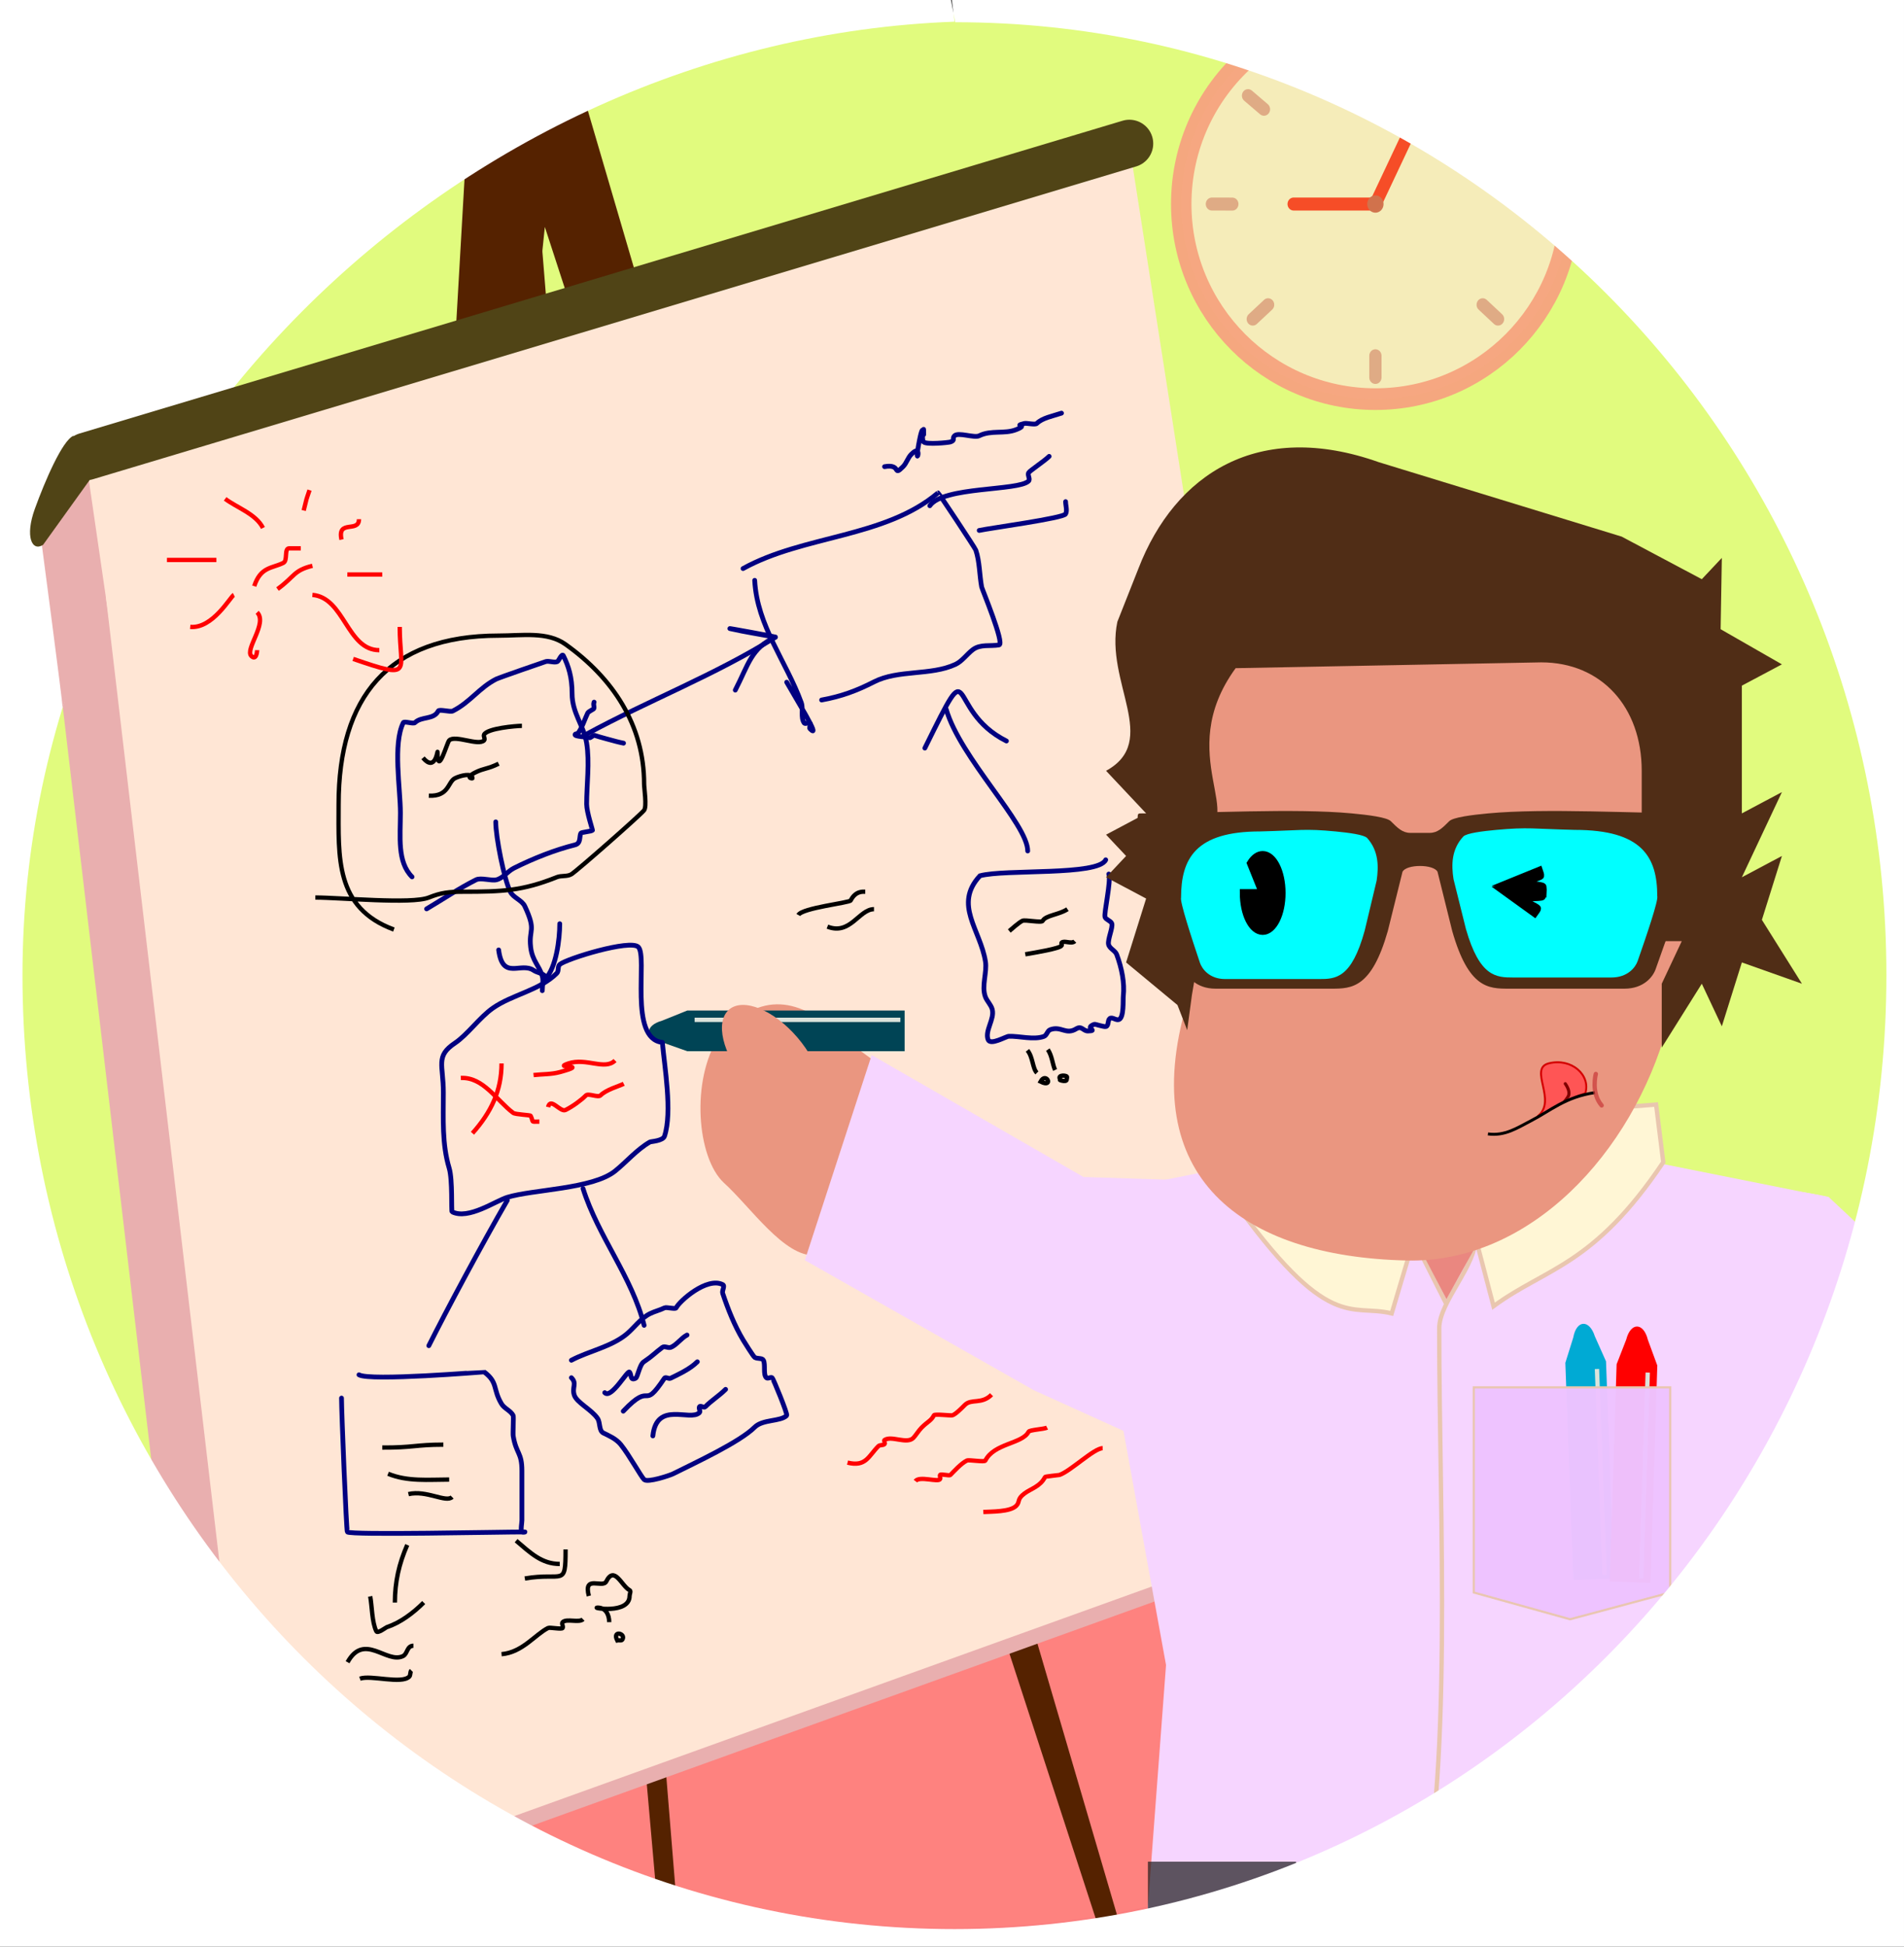 <?xml version="1.0" encoding="UTF-8" standalone="no"?>
<!-- Created with Inkscape (http://www.inkscape.org/) -->

<svg
   xmlns:dc="http://purl.org/dc/elements/1.1/"
   xmlns:cc="http://creativecommons.org/ns#"
   xmlns:rdf="http://www.w3.org/1999/02/22-rdf-syntax-ns#"
   xmlns:svg="http://www.w3.org/2000/svg"
   xmlns="http://www.w3.org/2000/svg"
   xmlns:sodipodi="http://sodipodi.sourceforge.net/DTD/sodipodi-0.dtd"
   xmlns:inkscape="http://www.inkscape.org/namespaces/inkscape"
   width="439.247"
   height="449.008"
   id="svg4343"
   version="1.1"
   inkscape:version="0.48.4 r9939"
   sodipodi:docname="planning.svg">
  <rect width="100%" height="100%" fill="#333333" stroke="none"/>
  <defs
     id="defs4345">
    <inkscape:path-effect
       effect="spiro"
       id="path-effect4824-3"
       is_visible="true" />
    <inkscape:path-effect
       effect="spiro"
       id="path-effect4830-8"
       is_visible="true" />
    <inkscape:path-effect
       is_visible="true"
       id="path-effect4788-8"
       effect="spiro" />
    <inkscape:path-effect
       effect="spiro"
       id="path-effect4806-0"
       is_visible="true" />
    <inkscape:path-effect
       effect="spiro"
       id="path-effect4778-3"
       is_visible="true" />
    <inkscape:path-effect
       is_visible="true"
       id="path-effect7123"
       effect="spiro" />
    <inkscape:path-effect
       is_visible="true"
       id="path-effect7127"
       effect="spiro" />
    <inkscape:path-effect
       effect="spiro"
       id="path-effect5613"
       is_visible="true" />
  </defs>
  <sodipodi:namedview
     id="base"
     pagecolor="#ffffff"
     bordercolor="#666666"
     borderopacity="1.0"
     inkscape:pageopacity="0.0"
     inkscape:pageshadow="2"
     inkscape:zoom="0.35"
     inkscape:cx="194.6234"
     inkscape:cy="170.21819"
     inkscape:document-units="px"
     inkscape:current-layer="layer1"
     showgrid="false"
     inkscape:window-width="803"
     inkscape:window-height="415"
     inkscape:window-x="465"
     inkscape:window-y="163"
     inkscape:window-maximized="0"
     fit-margin-top="0"
     fit-margin-left="0"
     fit-margin-right="0"
     fit-margin-bottom="0" />
  <g
     inkscape:label="Layer 1"
     inkscape:groupmode="layer"
     id="layer1"
     transform="translate(-180.377,-253.573)">
    <g
       transform="translate(3015.826,208.283)"
       id="g5469">
      <ellipse
         d="m -2399.552,269.039 c 0,122.013 -97.029,220.924 -216.72,220.924 -119.691,0 -216.72,-98.911 -216.72,-220.924 0,-122.013 97.029,-220.924 216.72,-220.924 119.691,0 216.72,98.911 216.72,220.924 z"
         sodipodi:ry="220.92441"
         sodipodi:rx="216.72014"
         sodipodi:cy="269.03906"
         sodipodi:cx="-2616.272"
         ry="220.924"
         rx="216.72"
         cy="269.039"
         cx="-2616.272"
         id="path5782"
         style="opacity:0.978;color:#000000;fill:#e5ff80;fill-opacity:1;fill-rule:evenodd;stroke:none;visibility:visible;display:inline;overflow:visible;enable-background:accumulate" />
      <rect
         y="389.917"
         x="-2823.114"
         height="100.686"
         width="409.455"
         id="rect5788"
         style="opacity:0.978;color:#000000;fill:#ff8080;fill-opacity:1;fill-rule:evenodd;stroke:none;visibility:visible;display:inline;overflow:visible;enable-background:accumulate" />
      <path
         sodipodi:nodetypes="cccc"
         inkscape:connector-curvature="0"
         id="path5780"
         d="m -2679.157,486.738 -32.531,-400.221 -6.712,5.37 34.904,396.03"
         style="fill:#552200;fill-rule:evenodd;stroke:none" />
      <path
         inkscape:connector-curvature="0"
         id="path5778"
         d="m -2577.277,490.392 -125.304,-427.173 -24.681,14.239 -23.732,412.934 40.984,-395.149 129.213,396.701 z"
         style="fill:#552200;fill-rule:evenodd;stroke:#552200;stroke-width:1px;stroke-linecap:butt;stroke-linejoin:miter;stroke-opacity:1" />
      <path
         style="fill:#e9afaf;fill-rule:evenodd;stroke:none"
         d="m -2787.449,493.29 250,-90 -50,-320 -240,70 z"
         id="path5776"
         inkscape:connector-curvature="0"
         sodipodi:nodetypes="ccccc" />
      <path
         sodipodi:nodetypes="ccccc"
         inkscape:connector-curvature="0"
         id="path5617"
         d="m -2775.449,485.29 250,-90 -50,-320 -240,70 z"
         style="fill:#ffe6d5;fill-rule:evenodd;stroke:none" />
      <path
         sodipodi:nodetypes="cccssssc"
         inkscape:connector-curvature="0"
         id="path5213"
         d="m -2641.338,284.173 c -11.016,-9.953 -19.563,-9.391 -28.232,0.203 -6.566,10.037 -5.104,27.931 1.095,33.712 6.165,5.57 13.992,17.256 21.109,16.735 5.6,-0.41 10.716,-11.86 14.534,-16.086 3.553,-3.932 10.819,-9.478 10.921,-14.675 0.146,-7.483 -12.926,-14.016 -19.427,-19.89 z"
         style="fill:#ea9680;fill-opacity:1;fill-rule:evenodd;stroke:none" />
      <path
         style="fill:#f6d5ff;fill-opacity:1;fill-rule:evenodd;stroke:none"
         d="m -2557.001,317.685 -28.487,-0.912 -48.864,-28.125 -15.42,47.319 52.791,29.97 40.044,18.156 z"
         id="path5215"
         inkscape:connector-curvature="0"
         sodipodi:nodetypes="ccccccc" />
      <rect
         transform="scale(-1,1)"
         style="fill:#f6d5ff;fill-opacity:1;fill-rule:evenodd;stroke:#fff6d5;stroke-width:5;stroke-linecap:round;stroke-miterlimit:4;stroke-opacity:1;stroke-dasharray:none"
         id="rect5223"
         width="76.019"
         height="131.333"
         x="2463.321"
         y="311.477" />
      <path
         style="fill:#f6d5ff;fill-rule:evenodd;stroke:none"
         d="m -2463.321,311.477 49.109,9.822 -19.603,75.477 -0.04,32.563 8.674,49.508 -68.962,7.772 -3.554,-57.28"
         id="path5227"
         inkscape:connector-curvature="0"
         sodipodi:nodetypes="ccccccc" />
      <path
         inkscape:connector-curvature="0"
         id="path5231"
         d="m -2536.984,311.477 -49.109,9.822 19.644,108.039 -4.621,61.563 71.347,-11.106 73.453,7.772 -69.856,-57.637 -2.555,-0.2"
         style="fill:#f6d5ff;fill-rule:evenodd;stroke:none"
         sodipodi:nodetypes="cccccccc" />
      <path
         sodipodi:nodetypes="csc"
         inkscape:connector-curvature="0"
         id="path5511"
         d="m -2495.059,330.697 c 0.297,6.345 -8.365,14.836 -8.368,20.959 -0.022,42.64 3.373,106.023 -5.193,136.182"
         style="fill:none;stroke:#e9c6af;stroke-width:1px;stroke-linecap:butt;stroke-linejoin:miter;stroke-opacity:1" />
      <path
         sodipodi:nodetypes="cccccccc"
         inkscape:connector-curvature="0"
         id="path5576"
         d="m -2495.059,330.697 4.166,15.88 c 12.054,-8.881 23.019,-9.172 39.157,-33.225 l -1.661,-13.29 -97.301,7.594 -0.846,13.588 c 22.648,31.87 27.618,24.641 37.155,26.994 l 5.09,-17.067"
         style="fill:#fff6d5;fill-opacity:1;fill-rule:evenodd;stroke:#e9c6af;stroke-width:1px;stroke-linecap:butt;stroke-linejoin:miter;stroke-opacity:1" />
      <path
         sodipodi:nodetypes="cc"
         inkscape:connector-curvature="0"
         inkscape:original-d="m -2509.2981,331.17211 7.5394,14.94633"
         inkscape:path-effect="#path-effect5613"
         id="path5611"
         d="m -2509.298,331.172 7.539,14.946"
         style="fill:none;stroke:#e9c6af;stroke-width:1px;stroke-linecap:butt;stroke-linejoin:miter;stroke-opacity:1" />
      <path
         sodipodi:nodetypes="cccc"
         inkscape:connector-curvature="0"
         id="path5615"
         d="m -2507.464,334.036 5.705,10.908 10.224,-18.442 z"
         style="fill:#ea8780;fill-opacity:1;fill-rule:evenodd;stroke:none" />
      <path
         inkscape:connector-curvature="0"
         id="path5774"
         d="m -2580.365,243.616 c -1.707,3.722 -23.252,2.11 -29.011,3.679 -6.152,6.641 0.091,12.403 1.266,19.781 0.396,2.488 -0.941,5.649 -0.028,8.111 0.389,1.049 1.33,1.864 1.601,2.95 0.556,2.225 -1.739,4.864 -0.968,6.941 0.529,1.425 4.119,-0.739 4.78,-0.762 2.417,-0.081 5.783,0.891 8.111,0.027 0.663,-0.246 0.786,-1.304 1.45,-1.551 2.499,-0.928 3.596,1.281 6,-0.202 1.28,-0.789 1.605,0.547 2.72,0.509 2.622,-0.088 -1.097,-0.605 1.45,-1.551 0.199,-0.074 2.283,0.672 2.72,0.509 0.629,-0.234 0.316,-1.41 0.84,-1.83 0.551,-0.443 1.447,0.476 2.11,0.229 1.208,-0.448 0.919,-4.523 1.018,-5.441 0.322,-2.96 -0.341,-6.376 -1.523,-9.56 -0.348,-0.938 -1.669,-1.362 -1.881,-2.34 -0.244,-1.124 1.064,-3.955 0.739,-4.831 -0.22,-0.593 -1.33,-0.856 -1.551,-1.45 -0.308,-0.83 1.451,-8.368 0.867,-9.941"
         style="fill:none;stroke:#000080;stroke-width:1.1;stroke-linecap:round;stroke-linejoin:miter;stroke-miterlimit:4;stroke-opacity:1;stroke-dasharray:none" />
      <path
         style="fill:#ea9680;fill-opacity:1;fill-rule:evenodd;stroke:none"
         d="m -2561.758,277.101 c -11.403,39.505 12.496,58.066 50.856,58.931 28.388,0.64 51.984,-24.718 60.102,-54.02 1.737,-6.269 4.623,-4.869 4.623,-12.277 0,-23.526 9.126,-62.156 -4.623,-76.119 -10.819,-10.987 -42.611,0 -57.791,0 -14.127,0 -38.084,-4.74 -48.544,4.911 -15.063,13.896 2.257,54.738 -4.623,78.574 z"
         id="path5235"
         inkscape:connector-curvature="0"
         sodipodi:nodetypes="ssssssss" />
      <path
         style="fill:#502d16;stroke:none"
         d="m -2433.606,267.279 -4.621,14.733 -4.621,-9.822 -9.242,14.733 0,-14.733 4.621,-9.822 -9.242,0 4.621,-9.822 -4.621,0 4.621,-9.822 -4.621,0 0,-19.644 c 0,-14.733 -9.319,-25.013 -23.182,-25.013 l -70.499,1.342 c -14.699,20.188 3.611,35.214 -8.801,38.404 l -4.621,4.911 4.621,4.911 -4.621,4.911 4.621,4.911 -4.621,4.911 4.621,4.911 -1.284,7.507 -1.089,8.103 -2.248,-5.787 -11.849,-9.822 4.621,-14.733 -9.242,-4.911 4.621,-4.911 -4.621,-4.911 9.242,-4.911 -9.242,-9.822 c 12.55,-6.873 -0.345,-20.429 2.607,-34.376 l 4.851,-12.26 c 8.463,-21.917 27.725,-34.376 55.45,-24.554 l 56.044,17.171 18.483,9.822 4.621,-4.911 -0.279,16.447 14.141,8.107 -9.242,4.911 0,29.465 9.242,-4.911 -9.242,19.644 9.242,-4.911 -4.621,14.733 9.242,14.733 z"
         id="path5237"
         inkscape:connector-curvature="0"
         sodipodi:nodetypes="ccccccccccccccccccccccccccccccccccccccccccccccc" />
      <path
         style="fill:#502d16;fill-opacity:1;fill-rule:evenodd;stroke:none"
         d="m -2511.898,246.38 -3.393,13.673 c -3.75,13.125 -8.287,13.281 -12.952,13.281 l -26.773,0 c -4.499,0 -6.601,-2.796 -7.194,-4.492 -6.289,-17.969 -6.19,-16.242 -9.201,-20.738 -0.682,-0.825 -1.581,-0.825 -1.581,-1.723 l 0,-12.523 c 0,-0.954 0.141,-0.954 0.959,-0.954 14.67,5.8e-4 35.097,-1.244 48.455,0 3.798,0.354 8.086,0.898 8.985,1.797 1.569,1.569 2.695,2.695 4.492,2.695 l 4.492,0 c 1.797,0 2.923,-1.127 4.492,-2.695 0.898,-0.898 5.186,-1.443 8.984,-1.797 13.358,-1.244 33.785,5.8e-4 48.455,0 0.818,0 0.959,0 0.959,0.954 l 0,12.523 c 0,0.898 -0.898,0.898 -1.581,1.723 -3.011,4.496 -2.911,2.769 -9.2,20.738 -0.594,1.696 -2.695,4.492 -7.194,4.492 l -26.773,0 c -4.665,0 -9.202,-0.156 -12.952,-13.281 l -3.393,-13.673 c -0.898,-1.797 -7.188,-1.797 -8.086,0 z"
         id="path5239"
         inkscape:connector-curvature="0"
         sodipodi:nodetypes="ccccsccccssccssccccsccccc" />
      <path
         sodipodi:nodetypes="csccsccccc"
         inkscape:connector-curvature="0"
         id="path5241"
         d="m -2497.853,238.222 c 0.758,-0.757 4.378,-1.215 7.585,-1.513 7.409,-0.688 8.648,-0.229 18.139,0 15.548,0 19.003,6.289 19.003,15.274 0.321,0.878 -2.472,9.139 -4.525,14.99 -0.501,1.428 -2.276,3.783 -6.074,3.783 l -22.604,0 c -3.939,0 -7.769,-0.131 -10.935,-11.184 l -2.865,-11.514 c -0.504,-3.263 -0.504,-6.857 2.276,-9.836 z"
         style="fill:#00ffff;fill-opacity:1;fill-rule:evenodd;stroke:none" />
      <path
         style="fill:#00ffff;fill-opacity:1;fill-rule:evenodd;stroke:none"
         d="m -2520.05,238.579 c -0.728,-0.757 -4.203,-1.215 -7.281,-1.513 -7.112,-0.688 -8.301,-0.229 -17.41,0 -14.923,0 -18.24,6.289 -18.24,15.274 -0.308,0.878 2.373,9.139 4.343,14.99 0.481,1.428 2.184,3.783 5.83,3.783 l 21.696,0 c 3.781,0 7.457,-0.131 10.496,-11.184 l 2.75,-11.514 c 0.484,-3.263 0.484,-6.857 -2.184,-9.836 z"
         id="path5243"
         inkscape:connector-curvature="0"
         sodipodi:nodetypes="csccsccccc" />
      <path
         transform="scale(-1,1)"
         sodipodi:type="arc"
         style="fill:#000000;fill-opacity:1;stroke:#000000;stroke-width:1.759;stroke-miterlimit:4;stroke-opacity:1;stroke-dasharray:none"
         id="path5249"
         sodipodi:cx="2544.1538"
         sodipodi:cy="251.25916"
         sodipodi:rx="4.3973675"
         sodipodi:ry="8.794735"
         d="m 2548.551,251.259 c 0,4.857 -1.969,8.795 -4.397,8.795 -2.429,0 -4.397,-3.938 -4.397,-8.795 0,-4.857 1.969,-8.795 4.397,-8.795 1.002,0 1.974,0.684 2.755,1.94 l -2.755,6.855 z"
         sodipodi:start="0"
         sodipodi:end="5.3894415" />
      <path
         sodipodi:nodetypes="csccccc"
         inkscape:connector-curvature="0"
         id="path5255"
         d="m -2439.837,389.841 c 7.014,18.864 3.517,8.115 4.11,16.605 0.367,5.253 5.227,30.397 6.303,36.796 l 13.739,-13.611 13.467,-97.604 -11.375,-10.654 c -41.788,-9.257 -21.493,23.211 -26.243,68.468 z"
         style="fill:#f6d5ff;fill-opacity:1;fill-rule:evenodd;stroke:none" />
      <path
         sodipodi:nodetypes="cscc"
         inkscape:connector-curvature="0"
         id="path5491"
         d="m -2469.729,297.478 c 1.312,-4.2 -3.166,-8.218 -8.401,-6.926 -4.824,1.19 2.068,8.656 -2.603,12.216 3.683,-1.72 6.544,-3.861 11.003,-5.29 z"
         style="color:#000000;fill:#ff5555;fill-opacity:1;fill-rule:evenodd;stroke:#d40000;stroke-width:0.449;stroke-linecap:round;stroke-linejoin:miter;stroke-miterlimit:4;stroke-opacity:1;stroke-dasharray:none;stroke-dashoffset:0;visibility:visible;display:inline;overflow:visible;enable-background:accumulate" />
      <path
         sodipodi:nodetypes="ccsccscc"
         inkscape:connector-curvature="0"
         id="path5497"
         d="m -2474.342,294.885 c 0.119,10e-4 0.229,0.061 0.295,0.16 0.813,1.191 0.997,2.096 0.871,2.804 -0.126,0.708 -0.502,0.752 -0.683,1.072 -0.236,0.418 -1.437,1 -1.201,0.582 0.24,-0.425 1.087,-1.287 1.175,-1.78 0.088,-0.493 -0.01,-1.175 -0.756,-2.271 -0.169,-0.24 0.01,-0.571 0.299,-0.567 z"
         style="font-size:medium;font-style:normal;font-variant:normal;font-weight:normal;font-stretch:normal;text-indent:0;text-align:start;text-decoration:none;line-height:normal;letter-spacing:normal;word-spacing:normal;text-transform:none;direction:ltr;block-progression:tb;writing-mode:lr-tb;text-anchor:start;baseline-shift:baseline;color:#000000;fill:#800000;fill-opacity:1;fill-rule:evenodd;stroke:none;visibility:visible;display:inline;overflow:visible;enable-background:accumulate;font-family:sans-serif" />
      <path
         sodipodi:nodetypes="ccc"
         inkscape:connector-curvature="0"
         id="path5494"
         d="m -2492.184,306.833 c 3.935,0.552 6.85,-1.446 9.931,-3.03 4.548,-2.346 7.867,-5.472 14.735,-6.493"
         style="fill:none;stroke:#000000;stroke-width:0.679px;stroke-linecap:butt;stroke-linejoin:miter;stroke-opacity:1" />
      <path
         sodipodi:nodetypes="cc"
         inkscape:connector-curvature="0"
         id="path5509"
         d="m -2465.957,300.264 c -2.517,-2.923 -1.342,-7.258 -1.342,-7.258"
         style="opacity:0.696;fill:none;stroke:#c83737;stroke-width:1px;stroke-linecap:round;stroke-linejoin:miter;stroke-opacity:1" />
      <path
         style="color:#000000;fill:#00aad4;fill-opacity:1;fill-rule:evenodd;stroke:none;visibility:visible;display:inline;overflow:visible;enable-background:accumulate"
         d="m -2463.104,409.398 -1.843,-50.106 -2.571,-5.76 c -1.244,-3.931 -4.225,-3.89 -4.989,0.28 l -1.823,5.826 1.843,50.106 z"
         id="path5531"
         inkscape:connector-curvature="0"
         sodipodi:nodetypes="ccccccc" />
      <path
         style="fill:#00aad4;fill-rule:evenodd;stroke:#dbe3db;stroke-width:1px;stroke-linecap:butt;stroke-linejoin:miter;stroke-opacity:1"
         d="m -2465.29,408.495 -1.745,-47.432"
         id="path5533"
         inkscape:connector-curvature="0" />
      <path
         sodipodi:nodetypes="ccccccc"
         inkscape:connector-curvature="0"
         id="path5537"
         d="m -2454.695,410.37 1.579,-50.115 -2.172,-5.922 c -0.973,-4.007 -3.95,-4.169 -4.996,-0.061 l -2.216,5.688 -1.579,50.115 z"
         style="color:#000000;fill:#ff0000;fill-opacity:1;fill-rule:evenodd;stroke:none;visibility:visible;display:inline;overflow:visible;enable-background:accumulate" />
      <path
         inkscape:connector-curvature="0"
         id="path5539"
         d="m -2456.815,409.32 1.495,-47.44"
         style="fill:#ff0000;fill-rule:evenodd;stroke:#dbe3db;stroke-width:1px;stroke-linecap:butt;stroke-linejoin:miter;stroke-opacity:1" />
      <path
         sodipodi:nodetypes="cccccc"
         inkscape:connector-curvature="0"
         id="rect5515"
         d="m -2450.141,365.29 -45.309,0 0,47.322 22.206,6.17 23.102,-6.17 z"
         style="opacity:0.978;color:#000000;fill:#eec3ff;fill-opacity:1;fill-rule:evenodd;stroke:#e9c6af;stroke-width:0.5;stroke-linecap:round;stroke-linejoin:miter;stroke-miterlimit:4;stroke-opacity:1;stroke-dasharray:none;stroke-dashoffset:0;visibility:visible;display:inline;overflow:visible;enable-background:accumulate" />
      <path
         sodipodi:nodetypes="ccccccc"
         inkscape:connector-curvature="0"
         id="rect5513"
         d="m -2626.755,278.372 -50.14,0 -5.85,2.357 c -3.974,1.098 -4.043,4.079 0.096,4.996 l 5.755,2.035 50.14,0 z"
         style="color:#000000;fill:#004455;fill-opacity:1;fill-rule:evenodd;stroke:none;visibility:visible;display:inline;overflow:visible;enable-background:accumulate" />
      <path
         inkscape:connector-curvature="0"
         id="path5523"
         d="m -2627.737,280.524 -47.464,0"
         style="fill:none;stroke:#dbe3db;stroke-width:1px;stroke-linecap:butt;stroke-linejoin:miter;stroke-opacity:1" />
      <ellipse
         d="m 2218.086,-1506.311 c 0,8.374 -3.496,15.163 -7.808,15.163 -4.312,0 -7.808,-6.789 -7.808,-15.163 0,-8.374 3.496,-15.163 7.808,-15.163 4.312,0 7.808,6.789 7.808,15.163 z"
         sodipodi:ry="15.163285"
         sodipodi:rx="7.8079605"
         sodipodi:cy="-1506.3113"
         sodipodi:cx="2210.2776"
         transform="matrix(-0.76,0.649,0.649,0.76,0,0)"
         ry="15.163"
         rx="7.808"
         cy="-1506.311"
         cx="2210.278"
         id="path5519"
         style="color:#000000;fill:#ea9680;fill-opacity:1;fill-rule:evenodd;stroke:none;visibility:visible;display:inline;overflow:visible;enable-background:accumulate" />
      <g
         style="opacity:0.693"
         transform="matrix(0.943,0,0,1,343.857,-50.01)"
         id="g6504">
        <path
           sodipodi:nodetypes="sssccs"
           inkscape:connector-curvature="0"
           id="ellipse6506"
           d="m -2987.5,142.362 c 0,24.853 -21.267,45 -47.5,45 -26.233,0 -47.5,-20.147 -47.5,-45 0,-13.4 6.182,-25.432 15.992,-33.676 50.256,-2.15 46.508,3.676 68.723,5.708 6.439,7.679 10.285,17.398 10.285,27.967 z"
           style="opacity:0.978;color:#000000;fill:#ffe6d5;fill-opacity:1;fill-rule:evenodd;stroke:#ff8080;stroke-width:5;stroke-linecap:round;stroke-linejoin:miter;stroke-miterlimit:4;stroke-opacity:1;stroke-dasharray:none;stroke-dashoffset:0;visibility:visible;display:inline;overflow:visible;enable-background:accumulate" />
        <path
           inkscape:transform-center-y="37.499997"
           inkscape:connector-curvature="0"
           id="path6508"
           d="m -3035,177.362 0,5"
           style="fill:#c83737;fill-rule:evenodd;stroke:#de8787;stroke-width:3;stroke-linecap:round;stroke-linejoin:miter;stroke-miterlimit:4;stroke-opacity:1;stroke-dasharray:none" />
        <path
           inkscape:transform-center-x="37.4999"
           style="fill:#c83737;fill-rule:evenodd;stroke:#de8787;stroke-width:3;stroke-linecap:round;stroke-linejoin:miter;stroke-miterlimit:4;stroke-opacity:1;stroke-dasharray:none"
           d="m -3070,142.372 -5,-0.01"
           id="path6510"
           inkscape:connector-curvature="0"
           inkscape:transform-center-y="-0.075753" />
        <path
           inkscape:transform-center-y="-37.499978"
           inkscape:connector-curvature="0"
           id="path6512"
           d="m -3035,107.443 0,-5"
           style="fill:#c83737;fill-rule:evenodd;stroke:#de8787;stroke-width:3;stroke-linecap:round;stroke-linejoin:miter;stroke-miterlimit:4;stroke-opacity:1;stroke-dasharray:none"
           inkscape:transform-center-x="-0.0001" />
        <path
           inkscape:transform-center-x="-37.4999"
           style="fill:#c83737;fill-rule:evenodd;stroke:#de8787;stroke-width:3;stroke-linecap:round;stroke-linejoin:miter;stroke-miterlimit:4;stroke-opacity:1;stroke-dasharray:none"
           d="m -3000,142.372 5,-0.01"
           id="path6514"
           inkscape:connector-curvature="0"
           inkscape:transform-center-y="-0.075733" />
        <path
           inkscape:transform-center-y="24.804012"
           inkscape:connector-curvature="0"
           id="path6516"
           d="m -3061.25,165.593 -3.75,3.307"
           style="fill:#c83737;fill-rule:evenodd;stroke:#de8787;stroke-width:3;stroke-linecap:round;stroke-linejoin:miter;stroke-miterlimit:4;stroke-opacity:1;stroke-dasharray:none"
           inkscape:transform-center-x="28.1249" />
        <path
           inkscape:transform-center-x="-28.12505"
           style="fill:#c83737;fill-rule:evenodd;stroke:#de8787;stroke-width:3;stroke-linecap:round;stroke-linejoin:miter;stroke-miterlimit:4;stroke-opacity:1;stroke-dasharray:none"
           d="m -3008.75,165.593 3.75,3.307"
           id="path6518"
           inkscape:connector-curvature="0"
           inkscape:transform-center-y="24.803827" />
        <path
           inkscape:transform-center-x="29.2126"
           style="fill:#c83737;fill-rule:evenodd;stroke:#de8787;stroke-width:3;stroke-linecap:round;stroke-linejoin:miter;stroke-miterlimit:4;stroke-opacity:1;stroke-dasharray:none"
           d="m -3062.265,120.497 -3.895,-3.135"
           id="path6520"
           inkscape:connector-curvature="0"
           inkscape:transform-center-y="-23.513253" />
        <path
           inkscape:transform-center-y="-24.803813"
           inkscape:connector-curvature="0"
           id="path6522"
           d="m -3008.75,119.293 3.75,-3.307"
           style="fill:#c83737;fill-rule:evenodd;stroke:#de8787;stroke-width:3;stroke-linecap:round;stroke-linejoin:miter;stroke-miterlimit:4;stroke-opacity:1;stroke-dasharray:none"
           inkscape:transform-center-x="-28.1251" />
        <path
           inkscape:connector-curvature="0"
           id="path6524"
           d="m -3035,142.362 -20,0"
           style="fill:none;stroke:#ff0000;stroke-width:3;stroke-linecap:round;stroke-linejoin:miter;stroke-miterlimit:4;stroke-opacity:1;stroke-dasharray:none" />
        <path
           inkscape:connector-curvature="0"
           id="path6526"
           d="m -3035,142.362 15,-30"
           style="fill:none;stroke:#ff0000;stroke-width:3;stroke-linecap:round;stroke-linejoin:miter;stroke-miterlimit:4;stroke-opacity:1;stroke-dasharray:none" />
        <circle
           sodipodi:ry="2"
           sodipodi:rx="2"
           sodipodi:cy="142.36218"
           sodipodi:cx="-3035"
           r="2"
           cy="142.362"
           cx="-3035"
           id="circle6528"
           style="opacity:0.978;color:#000000;fill:#c83737;fill-opacity:1;fill-rule:evenodd;stroke:none;visibility:visible;display:inline;overflow:visible;enable-background:accumulate"
           d="m -3033,142.362 c 0,1.105 -0.895,2 -2,2 -1.105,0 -2,-0.895 -2,-2 0,-1.105 0.895,-2 2,-2 1.105,0 2,0.895 2,2 z" />
      </g>
      <rect
         y="474.696"
         x="-2570.632"
         height="13.798"
         width="34.174"
         id="rect5110"
         style="opacity:0.693;color:#000000;fill:#1a1a1a;fill-opacity:1;fill-rule:evenodd;stroke:none;visibility:visible;display:inline;overflow:visible;enable-background:accumulate" />
      <path
         sodipodi:nodetypes="cccccccssscc"
         inkscape:connector-curvature="0"
         id="path4874"
         d="m -2616.066,45.29 219.863,0 0,449.008 -439.247,0 0,-449.008 219.601,0 0.604,5.002 c -115.11,4.221 -215.018,101.128 -215.018,219.946 0,121.503 96.259,220 215,220 118.741,0 215,-98.497 215,-220 0,-121.503 -96.08,-219.821 -214.821,-219.821 z"
         style="fill:#ffffff;fill-opacity:1;fill-rule:evenodd;stroke:none" />
      <path
         inkscape:connector-curvature="0"
         id="path5467"
         d="m -2821.003,208.458 c 0,-1.187 -4.984,-38.92 -4.984,-38.92 l 11.391,-16.375 4.272,28.241 -1.661,3.56"
         style="fill:#e9afaf;fill-opacity:1;fill-rule:evenodd;stroke:none" />
      <path
         sodipodi:nodetypes="ccc"
         inkscape:connector-curvature="0"
         id="path5461"
         d="m -2809.849,191.134 -5.696,-39.158 30.377,-7.594"
         style="fill:#ffe6d5;fill-opacity:1;fill-rule:evenodd;stroke:none" />
      <path
         sodipodi:nodetypes="cc"
         inkscape:connector-curvature="0"
         id="path5784"
         d="M -2815.545,150.552 -2574.904,78.408"
         style="fill:#504416;fill-rule:evenodd;stroke:#504416;stroke-width:11;stroke-linecap:round;stroke-linejoin:miter;stroke-miterlimit:4;stroke-opacity:1;stroke-dasharray:none" />
      <path
         inkscape:connector-curvature="0"
         id="path5703"
         d="m -2682.649,285.725 c -7.854,-0.829 -3.323,-19.778 -5.545,-22.001 -1.826,-1.826 -16.565,2.692 -18.123,4.027 -0.537,0.46 -0.171,1.513 -0.671,2.014 -3.993,3.993 -10.258,4.898 -14.767,8.055 -3.011,2.107 -5.88,6.157 -8.726,8.055 -4.567,3.044 -2.685,5 -2.685,11.411 0,6.218 -0.333,11.868 1.343,17.452 0.813,2.709 0.448,9.957 0.671,10.069 3.781,1.89 9.999,-2.518 12.754,-3.356 5.959,-1.814 19.642,-1.886 24.836,-6.041 2.557,-2.046 5.054,-4.998 8.055,-6.712 0.21,-0.12 2.987,-0.234 3.356,-1.342 1.839,-5.517 0,-16.072 -0.496,-21.629"
         style="fill:none;stroke:#000080;stroke-width:1.1;stroke-linecap:round;stroke-linejoin:miter;stroke-miterlimit:4;stroke-opacity:1;stroke-dasharray:none" />
      <path
         inkscape:connector-curvature="0"
         id="path5705"
         d="m -2710.346,273.793 c 0,-1.119 0.307,-2.28 0,-3.356 -0.699,-2.445 -2.33,-3.522 -2.685,-6.712 -0.476,-4.286 1.39,-3.543 -1.342,-9.397 -0.669,-1.434 -2.649,-1.941 -3.356,-3.356 -1.415,-2.829 -3.356,-12.591 -3.356,-16.11"
         style="fill:none;stroke:#000080;stroke-width:1.1;stroke-linecap:round;stroke-linejoin:miter;stroke-miterlimit:4;stroke-opacity:1;stroke-dasharray:none" />
      <path
         inkscape:connector-curvature="0"
         id="path5711"
         d="m -2720.414,264.395 c 0.925,7.108 5.079,2.715 8.055,4.699 0.833,0.555 1.977,0.635 2.685,1.342 0.158,0.158 -0.158,0.829 0,0.671 2.529,-2.529 3.356,-9.159 3.356,-12.754"
         style="fill:none;stroke:#000080;stroke-width:1.1;stroke-linecap:round;stroke-linejoin:miter;stroke-miterlimit:4;stroke-opacity:1;stroke-dasharray:none" />
      <path
         inkscape:connector-curvature="0"
         id="path5715"
         d="m -2737.032,254.93 c 3.719,-2.205 7.541,-4.777 11.411,-6.712 1.113,-0.557 3.523,0.294 4.699,0 1.565,-0.391 2.584,-1.963 4.027,-2.685 4.575,-2.288 9.49,-4.218 14.096,-5.37 1.425,-0.356 0.96,-1.92 1.342,-2.685 0.116,-0.233 2.435,-0.421 2.685,-0.671 0.065,-0.065 -1.343,-4.197 -1.343,-6.041 0,-4.394 0.727,-9.735 0,-14.096 -0.683,-4.095 -3.356,-6.89 -3.356,-11.411 0,-3.778 -0.826,-6.35 -2.014,-8.726 -0.33,-0.66 -1.107,1.225 -1.343,1.342 -0.713,0.356 -1.895,-0.197 -2.685,0 -0.245,0.061 -10.812,3.728 -11.411,4.027 -3.923,1.962 -6.069,5.384 -10.069,7.384 -0.596,0.298 -3.12,-0.472 -3.356,0 -1.028,2.057 -3.875,1.19 -5.37,2.685 -0.36,0.36 -2.484,-0.402 -2.685,0 -2.457,4.914 -0.671,15.186 -0.671,20.808 0,5.526 -0.779,11.304 2.685,14.767"
         style="fill:none;stroke:#000080;stroke-width:1.1;stroke-linecap:round;stroke-linejoin:miter;stroke-miterlimit:4;stroke-opacity:1;stroke-dasharray:none" />
      <path
         inkscape:connector-curvature="0"
         id="path5717"
         d="m -2718.401,322.122 c -5.732,9.891 -14.131,25.578 -18.123,33.562"
         style="fill:none;stroke:#000080;stroke-width:1.1;stroke-linecap:round;stroke-linejoin:miter;stroke-miterlimit:4;stroke-opacity:1;stroke-dasharray:none" />
      <path
         inkscape:connector-curvature="0"
         id="path5719"
         d="m -2700.948,319.437 c 3.498,11.092 11.3,20.362 14.096,31.548"
         style="fill:none;stroke:#000080;stroke-width:1.1;stroke-linecap:round;stroke-linejoin:miter;stroke-miterlimit:4;stroke-opacity:1;stroke-dasharray:none" />
      <path
         inkscape:connector-curvature="0"
         id="path5721"
         d="m -2703.633,359.04 c 3.879,-2.078 9.21,-3.088 12.754,-6.041 1.735,-1.446 3.204,-3.616 5.37,-4.699 1.078,-0.539 2.279,-0.804 3.356,-1.342 0.461,-0.231 2.503,0.365 2.685,0 0.795,-1.59 7.1,-7.19 10.74,-5.37 0.6,0.3 -0.212,1.377 0,2.014 1.19,3.57 2.713,7.43 4.699,10.74 0.207,0.345 2.357,3.809 2.685,4.027 0.596,0.397 1.721,0.086 2.014,0.671 0.517,1.034 -0.105,3.251 0.671,4.027 0.316,0.316 0.942,-0.2 1.343,0 0.204,0.102 3.643,8.439 3.356,8.726 -1.415,1.415 -5.536,0.838 -7.384,2.685 -3.427,3.427 -13.662,8.174 -18.795,10.74 -0.842,0.421 -5.95,2.105 -6.712,1.342 -0.765,-0.765 -3.399,-5.591 -5.37,-8.055 -1.118,-1.398 -2.919,-2.131 -4.027,-2.685 -1.078,-0.539 -0.674,-2.354 -1.343,-3.356 -1.338,-2.007 -4.799,-3.656 -5.37,-5.37 -0.603,-1.81 0.689,-2.667 -0.671,-4.027"
         style="fill:none;stroke:#000080;stroke-width:1.1;stroke-linecap:round;stroke-linejoin:miter;stroke-miterlimit:4;stroke-opacity:1;stroke-dasharray:none" />
      <path
         inkscape:connector-curvature="0"
         id="path5723"
         d="m -2752.634,362.396 c 2.431,1.509 28.849,-0.682 28.863,-0.671 3.279,2.459 1.947,3.915 4.027,7.384 0.651,1.085 2.119,1.553 2.685,2.685 0.131,0.261 -0.098,4.111 0,4.699 0.697,4.182 2.014,3.741 2.014,8.055 0,3.804 0,7.607 0,11.411 0,0.568 -0.349,2.336 0,2.685 0.158,0.158 0.895,0 0.671,0 -6.096,0 -40.189,0.757 -40.946,0 -0.221,-0.221 -1.343,-27.607 -1.343,-30.877"
         style="fill:none;stroke:#000080;stroke-width:1.1;stroke-linecap:round;stroke-linejoin:miter;stroke-miterlimit:4;stroke-opacity:1;stroke-dasharray:none" />
      <path
         inkscape:connector-curvature="0"
         id="path5725"
         d="m -2700.226,214.671 c 14.299,-7.787 29.835,-13.722 43.655,-22.416"
         style="fill:none;stroke:#000080;stroke-width:1.1;stroke-linecap:round;stroke-linejoin:miter;stroke-miterlimit:4;stroke-opacity:1;stroke-dasharray:none" />
      <path
         inkscape:connector-curvature="0"
         id="path5727"
         d="m -2661.345,179.148 c 0.542,10.486 7.272,18.656 10.74,28.192 0.541,1.487 -0.206,3.382 0.671,4.699 0.248,0.372 0.942,-0.2 1.343,0 0.4,0.2 -0.317,1.026 0,1.342 2.83,2.83 -3.408,-7.251 -5.37,-10.74"
         style="fill:none;stroke:#000080;stroke-width:1.1;stroke-linecap:round;stroke-linejoin:miter;stroke-miterlimit:4;stroke-opacity:1;stroke-dasharray:none" />
      <path
         inkscape:connector-curvature="0"
         id="path5729"
         d="m -2664.03,176.432 c 13.925,-7.717 32.695,-7.067 44.973,-17.452 0.093,-0.079 8.551,12.687 8.726,13.204 0.892,2.645 0.831,5.679 1.343,8.486 0.087,0.476 5.37,13.134 4.027,13.375 -2.014,0.361 -4.293,-0.23 -6.041,1.082 -1.401,1.051 -2.476,2.685 -4.027,3.406 -5.676,2.639 -13.201,1.171 -18.795,4.037 -3.942,2.02 -7.553,3.367 -12.082,4.178"
         style="fill:none;stroke:#000080;stroke-width:1.1;stroke-linecap:round;stroke-linejoin:miter;stroke-miterlimit:4;stroke-opacity:1;stroke-dasharray:none" />
      <path
         inkscape:connector-curvature="0"
         id="path5731"
         d="m -2656.57,192.255 c -3.477,-0.654 -6.981,-1.176 -10.43,-1.962 -1.156,-0.263 10.644,1.867 10.43,1.962 -5.59,2.494 -6.19,6.28 -9.252,12.213"
         style="fill:none;stroke:#000080;stroke-width:1.1;stroke-linecap:round;stroke-linejoin:miter;stroke-miterlimit:4;stroke-opacity:1;stroke-dasharray:none" />
      <path
         inkscape:connector-curvature="0"
         id="path5737"
         d="m -2691.601,216.703 c -0.545,-0.124 -1.099,-0.217 -1.636,-0.373 -0.195,-0.057 -4.223,-1.109 -5.045,-1.424 -0.295,-0.113 -0.93,0.66 -1.226,0.547 -0.596,-0.228 -3.465,-0.243 -3.272,-0.745 0.08,-0.209 0.448,-0.122 0.613,-0.273 0.797,-0.729 1.788,-3.692 2.311,-4.706 0.162,-0.315 1.342,-0.849 1.396,-0.99 0.182,-0.475 -0.189,-0.834 0.066,-1.5"
         style="fill:none;stroke:#000080;stroke-width:1.1;stroke-linecap:round;stroke-linejoin:miter;stroke-miterlimit:4;stroke-opacity:1;stroke-dasharray:none" />
      <path
         inkscape:connector-curvature="0"
         id="path5741"
         d="m -2695.936,366.512 c 1.459,1.556 5.247,-5.196 5.696,-4.746 0.526,0.526 0.094,2.089 1.424,1.424 0.498,-0.249 0.884,-3.121 1.899,-3.797 1.955,-1.303 2.557,-2.037 4.272,-3.322 0.506,-0.38 1.298,0.2 1.899,0 1.286,-0.429 2.466,-2.182 3.797,-2.848"
         style="fill:none;stroke:#000080;stroke-width:1.1;stroke-linecap:round;stroke-linejoin:miter;stroke-miterlimit:4;stroke-opacity:1;stroke-dasharray:none" />
      <path
         inkscape:connector-curvature="0"
         id="path5743"
         d="m -2691.665,370.784 c 6.847,-7.241 4.227,0.305 9.493,-7.594 0.263,-0.395 0.999,0.212 1.424,0 1.841,-0.92 4.46,-2.087 6.17,-3.797"
         style="fill:none;stroke:#000080;stroke-width:1.1;stroke-linecap:round;stroke-linejoin:miter;stroke-miterlimit:4;stroke-opacity:1;stroke-dasharray:none" />
      <path
         inkscape:connector-curvature="0"
         id="path5745"
         d="m -2631.386,152.926 c 3.982,-0.708 1.819,2.453 4.272,0 0.807,-0.807 1.092,-2.041 1.899,-2.848 3.147,-3.147 0.297,4.683 1.899,-3.322 1.125,-5.624 0.949,1.33 0.949,-2.373 0,-0.553 -0.559,2.289 0,2.848 0.656,0.656 5.748,0.141 6.17,0 1.236,-0.412 0.3,-0.774 0.949,-1.424 0.881,-0.881 4.562,0.567 5.696,0 2.759,-1.379 5.832,-0.34 8.543,-1.424 3.152,-1.261 -0.995,-0.701 1.899,-1.424 0.495,-0.124 2.473,0.375 2.848,0 1.266,-1.266 3.627,-1.684 5.696,-2.373"
         style="fill:none;stroke:#000080;stroke-width:1.1;stroke-linecap:round;stroke-linejoin:miter;stroke-miterlimit:4;stroke-opacity:1;stroke-dasharray:none" />
      <path
         inkscape:connector-curvature="0"
         id="path5747"
         d="m -2620.944,161.944 c 3.056,-4.484 20.473,-3.386 22.783,-5.696 0.448,-0.447 -0.283,-1.333 0,-1.899 0.235,-0.471 3.614,-2.665 4.746,-3.797"
         style="fill:none;stroke:#000080;stroke-width:1.1;stroke-linecap:round;stroke-linejoin:miter;stroke-miterlimit:4;stroke-opacity:1;stroke-dasharray:none" />
      <path
         inkscape:connector-curvature="0"
         id="path5749"
         d="m -2609.552,167.639 c 2.316,-0.511 19.454,-2.835 19.935,-3.797 0.425,-0.849 0,-1.899 0,-2.848"
         style="fill:none;stroke:#000080;stroke-width:1.1;stroke-linecap:round;stroke-linejoin:miter;stroke-miterlimit:4;stroke-opacity:1;stroke-dasharray:none" />
      <path
         inkscape:connector-curvature="0"
         id="path5751"
         d="m -2684.839,376.492 c 0.859,-8.168 8.634,-3.264 10.74,-5.37 0.316,-0.316 -0.2,-0.942 0,-1.342 0.2,-0.4 1.026,0.316 1.343,0 1.54,-1.539 3.241,-2.57 4.699,-4.027"
         style="fill:none;stroke:#000080;stroke-width:1.1;stroke-linecap:round;stroke-linejoin:miter;stroke-miterlimit:4;stroke-opacity:1;stroke-dasharray:none" />
      <path
         inkscape:connector-curvature="0"
         id="path5770"
         d="m -2622.088,217.844 c 11.857,-23.997 4.372,-8.861 18.82,-1.637"
         style="fill:none;stroke:#000080;stroke-width:1.1;stroke-linecap:round;stroke-linejoin:miter;stroke-miterlimit:4;stroke-opacity:1;stroke-dasharray:none" />
      <path
         inkscape:connector-curvature="0"
         id="path5772"
         d="m -2617.179,208.843 c 3.224,11.254 18.82,26.481 18.82,32.73"
         style="fill:none;stroke:#000080;stroke-width:1.1;stroke-linecap:round;stroke-linejoin:miter;stroke-miterlimit:4;stroke-opacity:1;stroke-dasharray:none" />
      <path
         inkscape:connector-curvature="0"
         id="path5860"
         d="m -2744.579,259.697 c -13.636,-5.029 -12.754,-16.708 -12.754,-28.863 0,-24.745 11.423,-38.932 36.918,-38.932 5.466,0 11.217,-1.002 15.438,2.014 10.864,7.76 18.123,18.558 18.123,32.219 0,0.956 0.664,5.156 0,6.041 -0.788,1.051 -15.497,13.997 -16.781,14.767 -0.978,0.587 -2.297,0.248 -3.356,0.671 -7.963,3.185 -12.676,3.356 -21.48,3.356 -3.423,0 -5.204,0.202 -8.055,1.342 -3.958,1.583 -20.44,0 -26.178,0"
         style="fill:none;stroke:#000000;stroke-width:1px;stroke-linecap:butt;stroke-linejoin:miter;stroke-opacity:1" />
      <path
         inkscape:connector-curvature="0"
         id="path5862"
         d="m -2737.867,220.094 c 2.897,3.393 3.356,-1.904 3.356,-1.342 0,5.87 2.173,-2.173 2.685,-2.685 1.343,-1.342 6.712,1.342 8.055,0 0.317,-0.316 -0.2,-0.942 0,-1.342 0.724,-1.448 7.37,-2.014 8.726,-2.014"
         style="fill:none;stroke:#000000;stroke-width:1px;stroke-linecap:butt;stroke-linejoin:miter;stroke-opacity:1" />
      <path
         inkscape:connector-curvature="0"
         id="path5864"
         d="m -2736.524,228.82 c 4.693,0.215 4.347,-3.18 6.041,-4.027 1.201,-0.6 4.027,-1.342 4.027,0 0,0.118 -1.846,-0.084 0.671,-1.342 2.019,-1.009 2.821,-0.739 5.37,-2.014"
         style="fill:none;stroke:#000000;stroke-width:1px;stroke-linecap:butt;stroke-linejoin:miter;stroke-opacity:1" />
      <path
         inkscape:connector-curvature="0"
         id="path5866"
         d="m -2763.374,182.504 c 7.418,0.643 7.955,12.754 15.438,12.754"
         style="fill:none;stroke:#ff0000;stroke-width:1px;stroke-linecap:butt;stroke-linejoin:miter;stroke-opacity:1" />
      <path
         inkscape:connector-curvature="0"
         id="path5868"
         d="m -2753.976,197.271 c 14.122,4.861 10.74,3.073 10.74,-7.384"
         style="fill:none;stroke:#ff0000;stroke-width:1px;stroke-linecap:butt;stroke-linejoin:miter;stroke-opacity:1" />
      <path
         inkscape:connector-curvature="0"
         id="path5870"
         d="m -2776.127,186.532 c 2.477,2.507 -2.891,8.52 -1.343,10.069 1.124,1.124 1.343,-0.99 1.343,-1.342"
         style="fill:none;stroke:#ff0000;stroke-width:1px;stroke-linecap:butt;stroke-linejoin:miter;stroke-opacity:1" />
      <path
         inkscape:connector-curvature="0"
         id="path5872"
         d="m -2791.566,189.888 c 5.195,0.472 9.283,-6.991 10.069,-7.384"
         style="fill:none;stroke:#ff0000;stroke-width:1px;stroke-linecap:butt;stroke-linejoin:miter;stroke-opacity:1" />
      <path
         inkscape:connector-curvature="0"
         id="path5874"
         d="m -2796.936,174.449 c 3.804,0 7.607,0 11.411,0"
         style="fill:none;stroke:#ff0000;stroke-width:1px;stroke-linecap:butt;stroke-linejoin:miter;stroke-opacity:1" />
      <path
         inkscape:connector-curvature="0"
         id="path5876"
         d="m -2783.511,160.353 c 2.775,2.061 7.12,3.5 8.726,6.712"
         style="fill:none;stroke:#ff0000;stroke-width:1px;stroke-linecap:butt;stroke-linejoin:miter;stroke-opacity:1" />
      <path
         inkscape:connector-curvature="0"
         id="path5878"
         d="m -2765.387,163.038 c 0.843,-3.371 0.38,-1.81 1.343,-4.699"
         style="fill:none;stroke:#ff0000;stroke-width:1px;stroke-linecap:butt;stroke-linejoin:miter;stroke-opacity:1" />
      <path
         inkscape:connector-curvature="0"
         id="path5880"
         d="m -2756.661,169.751 c -1.045,-4.734 4.027,-1.464 4.027,-4.699"
         style="fill:none;stroke:#ff0000;stroke-width:1px;stroke-linecap:butt;stroke-linejoin:miter;stroke-opacity:1" />
      <path
         inkscape:connector-curvature="0"
         id="path5882"
         d="m -2755.319,177.806 c 2.685,0 5.37,0 8.055,0"
         style="fill:none;stroke:#ff0000;stroke-width:1px;stroke-linecap:butt;stroke-linejoin:miter;stroke-opacity:1" />
      <path
         inkscape:connector-curvature="0"
         id="path5884"
         d="m -2776.798,180.491 c 1.481,-4.524 4.123,-4.075 6.712,-5.37 1.078,-0.539 0.138,-3.356 1.343,-3.356 3.056,0 1.855,0 2.685,0"
         style="fill:none;stroke:#ff0000;stroke-width:1px;stroke-linecap:butt;stroke-linejoin:miter;stroke-opacity:1" />
      <path
         inkscape:connector-curvature="0"
         id="path5886"
         d="m -2771.428,181.162 c 4.046,-2.929 3.62,-4.261 8.055,-5.37"
         style="fill:none;stroke:#ff0000;stroke-width:1px;stroke-linecap:butt;stroke-linejoin:miter;stroke-opacity:1" />
      <path
         inkscape:connector-curvature="0"
         id="path5888"
         d="m -2651.277,256.34 c 0.892,-1.642 11.811,-2.814 12.082,-3.356 1.123,-2.246 2.88,-2.014 3.356,-2.014"
         style="fill:none;stroke:#000000;stroke-width:1px;stroke-linecap:butt;stroke-linejoin:miter;stroke-opacity:1" />
      <path
         inkscape:connector-curvature="0"
         id="path5890"
         d="m -2644.564,259.025 c 5.277,2.074 7.288,-4.027 10.74,-4.027"
         style="fill:none;stroke:#000000;stroke-width:1px;stroke-linecap:butt;stroke-linejoin:miter;stroke-opacity:1" />
      <path
         inkscape:connector-curvature="0"
         id="path5892"
         d="m -2747.264,379.177 c 7.003,0.049 7.683,-0.671 14.096,-0.671"
         style="fill:none;stroke:#000000;stroke-width:1px;stroke-linecap:butt;stroke-linejoin:miter;stroke-opacity:1" />
      <path
         inkscape:connector-curvature="0"
         id="path5894"
         d="m -2745.921,385.218 c 4.474,1.858 9.334,1.342 14.096,1.342"
         style="fill:none;stroke:#000000;stroke-width:1px;stroke-linecap:butt;stroke-linejoin:miter;stroke-opacity:1" />
      <path
         inkscape:connector-curvature="0"
         id="path5896"
         d="m -2741.223,389.917 c 4.151,-0.993 8.682,2.058 10.069,0.671"
         style="fill:none;stroke:#000000;stroke-width:1px;stroke-linecap:butt;stroke-linejoin:miter;stroke-opacity:1" />
      <path
         inkscape:connector-curvature="0"
         id="path5898"
         d="m -2716.387,400.656 c 3.292,2.8 5.887,5.37 10.069,5.37"
         style="fill:none;stroke:#000000;stroke-width:1px;stroke-linecap:butt;stroke-linejoin:miter;stroke-opacity:1" />
      <path
         inkscape:connector-curvature="0"
         id="path5902"
         d="m -2714.373,409.383 c 8.906,-1.54 9.397,2.182 9.397,-6.712"
         style="fill:none;stroke:#000000;stroke-width:1px;stroke-linecap:butt;stroke-linejoin:miter;stroke-opacity:1" />
      <path
         inkscape:connector-curvature="0"
         id="path5904"
         d="m -2699.606,413.41 c -1.315,-5.001 3.181,-1.663 4.027,-3.356 1.885,-3.77 3.56,1.109 5.37,2.014 0.4,0.2 0,0.895 0,1.342 0,4.314 -9.028,2.685 -7.384,2.685 1.867,0 2.685,1.592 2.685,3.356"
         style="fill:none;stroke:#000000;stroke-width:1px;stroke-linecap:butt;stroke-linejoin:miter;stroke-opacity:1" />
      <path
         inkscape:connector-curvature="0"
         id="path5910"
         d="m -2693.061,423.646 c -1.226,-2.439 2.124,-1.593 1.175,-0.168 -0.219,0.329 -0.791,0.072 -1.175,0.168 z"
         style="fill:none;stroke:#000000;stroke-width:1px;stroke-linecap:butt;stroke-linejoin:miter;stroke-opacity:1" />
      <path
         inkscape:connector-curvature="0"
         id="path5912"
         d="m -2719.743,426.835 c 4.814,-0.401 7.753,-4.548 10.74,-6.041 0.403,-0.202 3.168,0.375 3.356,0 0.2,-0.4 -0.317,-1.026 0,-1.342 0.895,-0.895 3.804,0.224 4.699,-0.671"
         style="fill:none;stroke:#000000;stroke-width:1px;stroke-linecap:butt;stroke-linejoin:miter;stroke-opacity:1" />
      <path
         inkscape:connector-curvature="0"
         id="path5920"
         d="m -2598.417,287.553 c 1.303,1.611 1.137,4.157 2.182,5.202"
         style="fill:none;stroke:#000000;stroke-width:1px;stroke-linecap:butt;stroke-linejoin:miter;stroke-opacity:1" />
      <path
         inkscape:connector-curvature="0"
         id="path5922"
         d="m -2595.396,294.769 c 1.31,-2.421 3.135,1.568 0,0 z"
         style="fill:none;stroke:#000000;stroke-width:1px;stroke-linecap:butt;stroke-linejoin:miter;stroke-opacity:1" />
      <path
         inkscape:connector-curvature="0"
         id="path5924"
         d="m -2593.718,287.385 c 1.005,1.461 1.092,3.526 1.678,4.699"
         style="fill:none;stroke:#000000;stroke-width:1px;stroke-linecap:butt;stroke-linejoin:miter;stroke-opacity:1" />
      <path
         inkscape:connector-curvature="0"
         id="path5926"
         d="m -2590.698,294.433 c -1.106,-1.171 0.97,-1.211 1.343,-0.839 0.158,0.158 0,0.447 0,0.671 0,0.826 -2.273,-0.065 -1.343,0.168 z"
         style="fill:none;stroke:#000000;stroke-width:1px;stroke-linecap:butt;stroke-linejoin:miter;stroke-opacity:1" />
      <path
         inkscape:connector-curvature="0"
         id="path5928"
         d="m -2639.929,382.65 c 4.247,1.06 4.84,-1.517 7.12,-3.797 0.354,-0.354 1.07,-0.121 1.424,-0.475 0.224,-0.224 -0.263,-0.774 0,-0.949 1.62,-1.08 5.127,1.043 6.645,-0.475 0.474,-0.474 1.231,-1.706 1.899,-2.373 1.465,-1.465 2.212,-1.576 2.848,-2.848 0.177,-0.354 3.906,0.122 4.272,0 0.758,-0.253 2.099,-1.624 2.848,-2.373 1.526,-1.526 3.862,-0.065 6.17,-2.373"
         style="fill:none;stroke:#ff0000;stroke-width:1px;stroke-linecap:butt;stroke-linejoin:miter;stroke-opacity:1" />
      <path
         inkscape:connector-curvature="0"
         id="path5930"
         d="m -2624.266,386.922 c 0.945,-1.276 5.283,0.351 5.696,-0.475 0.141,-0.283 -0.141,-0.666 0,-0.949 0.159,-0.318 2.108,0.265 2.373,0 0.794,-0.794 2.421,-2.634 3.797,-3.322 0.484,-0.242 4.061,0.421 4.272,0 2.006,-4.013 8.568,-3.847 9.967,-6.645 0.22,-0.44 3.544,-0.585 4.272,-0.949"
         style="fill:none;stroke:#ff0000;stroke-width:1px;stroke-linecap:butt;stroke-linejoin:miter;stroke-opacity:1" />
      <path
         inkscape:connector-curvature="0"
         id="path5932"
         d="m -2608.603,394.041 c 1.823,-0.115 6.164,0.006 7.594,-1.424 0.943,-0.943 0.079,-1.484 1.899,-2.848 1.494,-1.12 3.648,-1.6 4.746,-3.797 0.068,-0.136 3.19,-0.431 3.322,-0.475 2.536,-0.845 7.979,-6.17 9.967,-6.17"
         style="fill:none;stroke:#ff0000;stroke-width:1px;stroke-linecap:butt;stroke-linejoin:miter;stroke-opacity:1" />
      <path
         inkscape:connector-curvature="0"
         id="path6030"
         d="m -2726.456,306.683 c 4.266,-4.774 6.712,-9.807 6.712,-16.11"
         style="fill:none;stroke:#ff0000;stroke-width:1px;stroke-linecap:butt;stroke-linejoin:miter;stroke-opacity:1" />
      <path
         inkscape:connector-curvature="0"
         id="path6032"
         d="m -2729.14,293.93 c 5.18,-0.271 8.249,5.18 12.082,8.055 0.519,0.389 3.926,0.469 4.027,0.671 0.802,1.604 -0.203,1.342 2.014,1.342"
         style="fill:none;stroke:#ff0000;stroke-width:1px;stroke-linecap:butt;stroke-linejoin:miter;stroke-opacity:1" />
      <path
         inkscape:connector-curvature="0"
         id="path6034"
         d="m -2712.36,293.258 c 2.014,-0.224 4.086,-0.138 6.041,-0.671 7.384,-2.014 -2.014,-0.671 2.014,-2.014 4.114,-1.371 8.398,1.671 10.74,-0.671"
         style="fill:none;stroke:#ff0000;stroke-width:1px;stroke-linecap:butt;stroke-linejoin:miter;stroke-opacity:1" />
      <path
         inkscape:connector-curvature="0"
         id="path6036"
         d="m -2709.003,300.642 c 0.543,-2.388 2.81,1.28 4.027,0.671 1.645,-0.822 3.537,-2.195 4.699,-3.356 0.559,-0.559 2.797,0.559 3.356,0 1.364,-1.364 4.212,-2.106 5.37,-2.685"
         style="fill:none;stroke:#ff0000;stroke-width:1px;stroke-linecap:butt;stroke-linejoin:miter;stroke-opacity:1" />
      <path
         inkscape:connector-curvature="0"
         id="path6041"
         d="m -2741.501,401.635 c -1.91,4.378 -2.848,8.557 -2.848,13.29"
         style="fill:none;stroke:#000000;stroke-width:1px;stroke-linecap:butt;stroke-linejoin:miter;stroke-opacity:1" />
      <path
         inkscape:connector-curvature="0"
         id="path6043"
         d="m -2750.045,413.501 c 0.407,2.034 0.381,5.982 1.424,8.069 0.283,0.566 2.235,-0.903 2.373,-0.949 3.184,-1.061 6.13,-3.282 8.543,-5.696"
         style="fill:none;stroke:#000000;stroke-width:1px;stroke-linecap:butt;stroke-linejoin:miter;stroke-opacity:1" />
      <path
         inkscape:connector-curvature="0"
         id="path6045"
         d="m -2755.266,428.69 c 3.869,-6.968 9.024,0.472 12.815,-1.424 1.04,-0.52 0.85,-2.373 2.373,-2.373"
         style="fill:none;stroke:#000000;stroke-width:1px;stroke-linecap:butt;stroke-linejoin:miter;stroke-opacity:1" />
      <path
         inkscape:connector-curvature="0"
         id="path6047"
         d="m -2752.418,432.487 c 2.51,-0.916 9.573,1.343 11.391,-0.475 0.317,-0.316 0.158,-1.107 0.475,-1.424"
         style="fill:none;stroke:#000000;stroke-width:1px;stroke-linecap:butt;stroke-linejoin:miter;stroke-opacity:1" />
      <path
         inkscape:connector-curvature="0"
         id="path6049"
         d="m -2602.612,260.032 c 0.446,-0.371 2.154,-1.916 3.021,-2.349 0.629,-0.315 4.433,0.531 4.699,0 0.634,-1.268 3.787,-1.406 5.705,-2.685"
         style="fill:none;stroke:#000000;stroke-width:1px;stroke-linecap:butt;stroke-linejoin:miter;stroke-opacity:1" />
      <path
         inkscape:connector-curvature="0"
         id="path6051"
         d="m -2598.92,265.402 c 2.042,-0.352 8.046,-1.325 8.39,-2.014 0.1,-0.2 -0.158,-0.513 0,-0.671 0.59,-0.59 2.268,0.417 3.021,-0.336"
         style="fill:none;stroke:#000000;stroke-width:1px;stroke-linecap:butt;stroke-linejoin:miter;stroke-opacity:1" />
      <g
         transform="matrix(0.989,0.149,-0.149,0.989,10.298,370.309)"
         id="g4988">
        <path
           style="fill:#000000;fill-opacity:1;stroke:#000000;stroke-width:1.759;stroke-miterlimit:4;stroke-opacity:1;stroke-dasharray:none"
           d="m -2488.367,252.594 8.992,0.561 c -0.065,-0.752 -0.08,-0.631 -0.255,-1.396 -0.063,-0.285 -4.58,0.024 -4.659,-0.259 -0.094,-0.325 3.878,-1.913 3.767,-2.232 -0.218,-0.63 -0.207,-0.454 -0.495,-1.04 z"
           id="path5247"
           inkscape:connector-curvature="0"
           sodipodi:nodetypes="ccssscc"
           inkscape:transform-center-x="-11.676198"
           inkscape:transform-center-y="5.414535" />
        <path
           inkscape:transform-center-y="-5.4145321"
           inkscape:transform-center-x="-11.676184"
           sodipodi:nodetypes="ccssscc"
           inkscape:connector-curvature="0"
           id="path4986"
           d="m -2488.723,253.809 7.925,-1.748 c -0.065,0.752 1.522,1.165 1.347,1.93 -0.063,0.285 -4.758,0.926 -4.837,1.208 -0.094,0.325 4.293,1.439 4.183,1.758 -0.218,0.63 -0.207,0.454 -0.495,1.04 z"
           style="fill:#000000;fill-opacity:1;stroke:#000000;stroke-width:1.759;stroke-miterlimit:4;stroke-opacity:1;stroke-dasharray:none" />
      </g>
      <path
         sodipodi:nodetypes="cczc"
         inkscape:connector-curvature="0"
         id="path5463"
         d="m -2814.595,155.773 -10.917,15.188 c -2.554,1.636 -4.224,-1.889 -1.899,-8.306 2.325,-6.417 6.338,-15.761 8.899,-16.85"
         style="fill:#504416;fill-opacity:1;fill-rule:evenodd;stroke:none" />
    </g>
  </g>
</svg>
